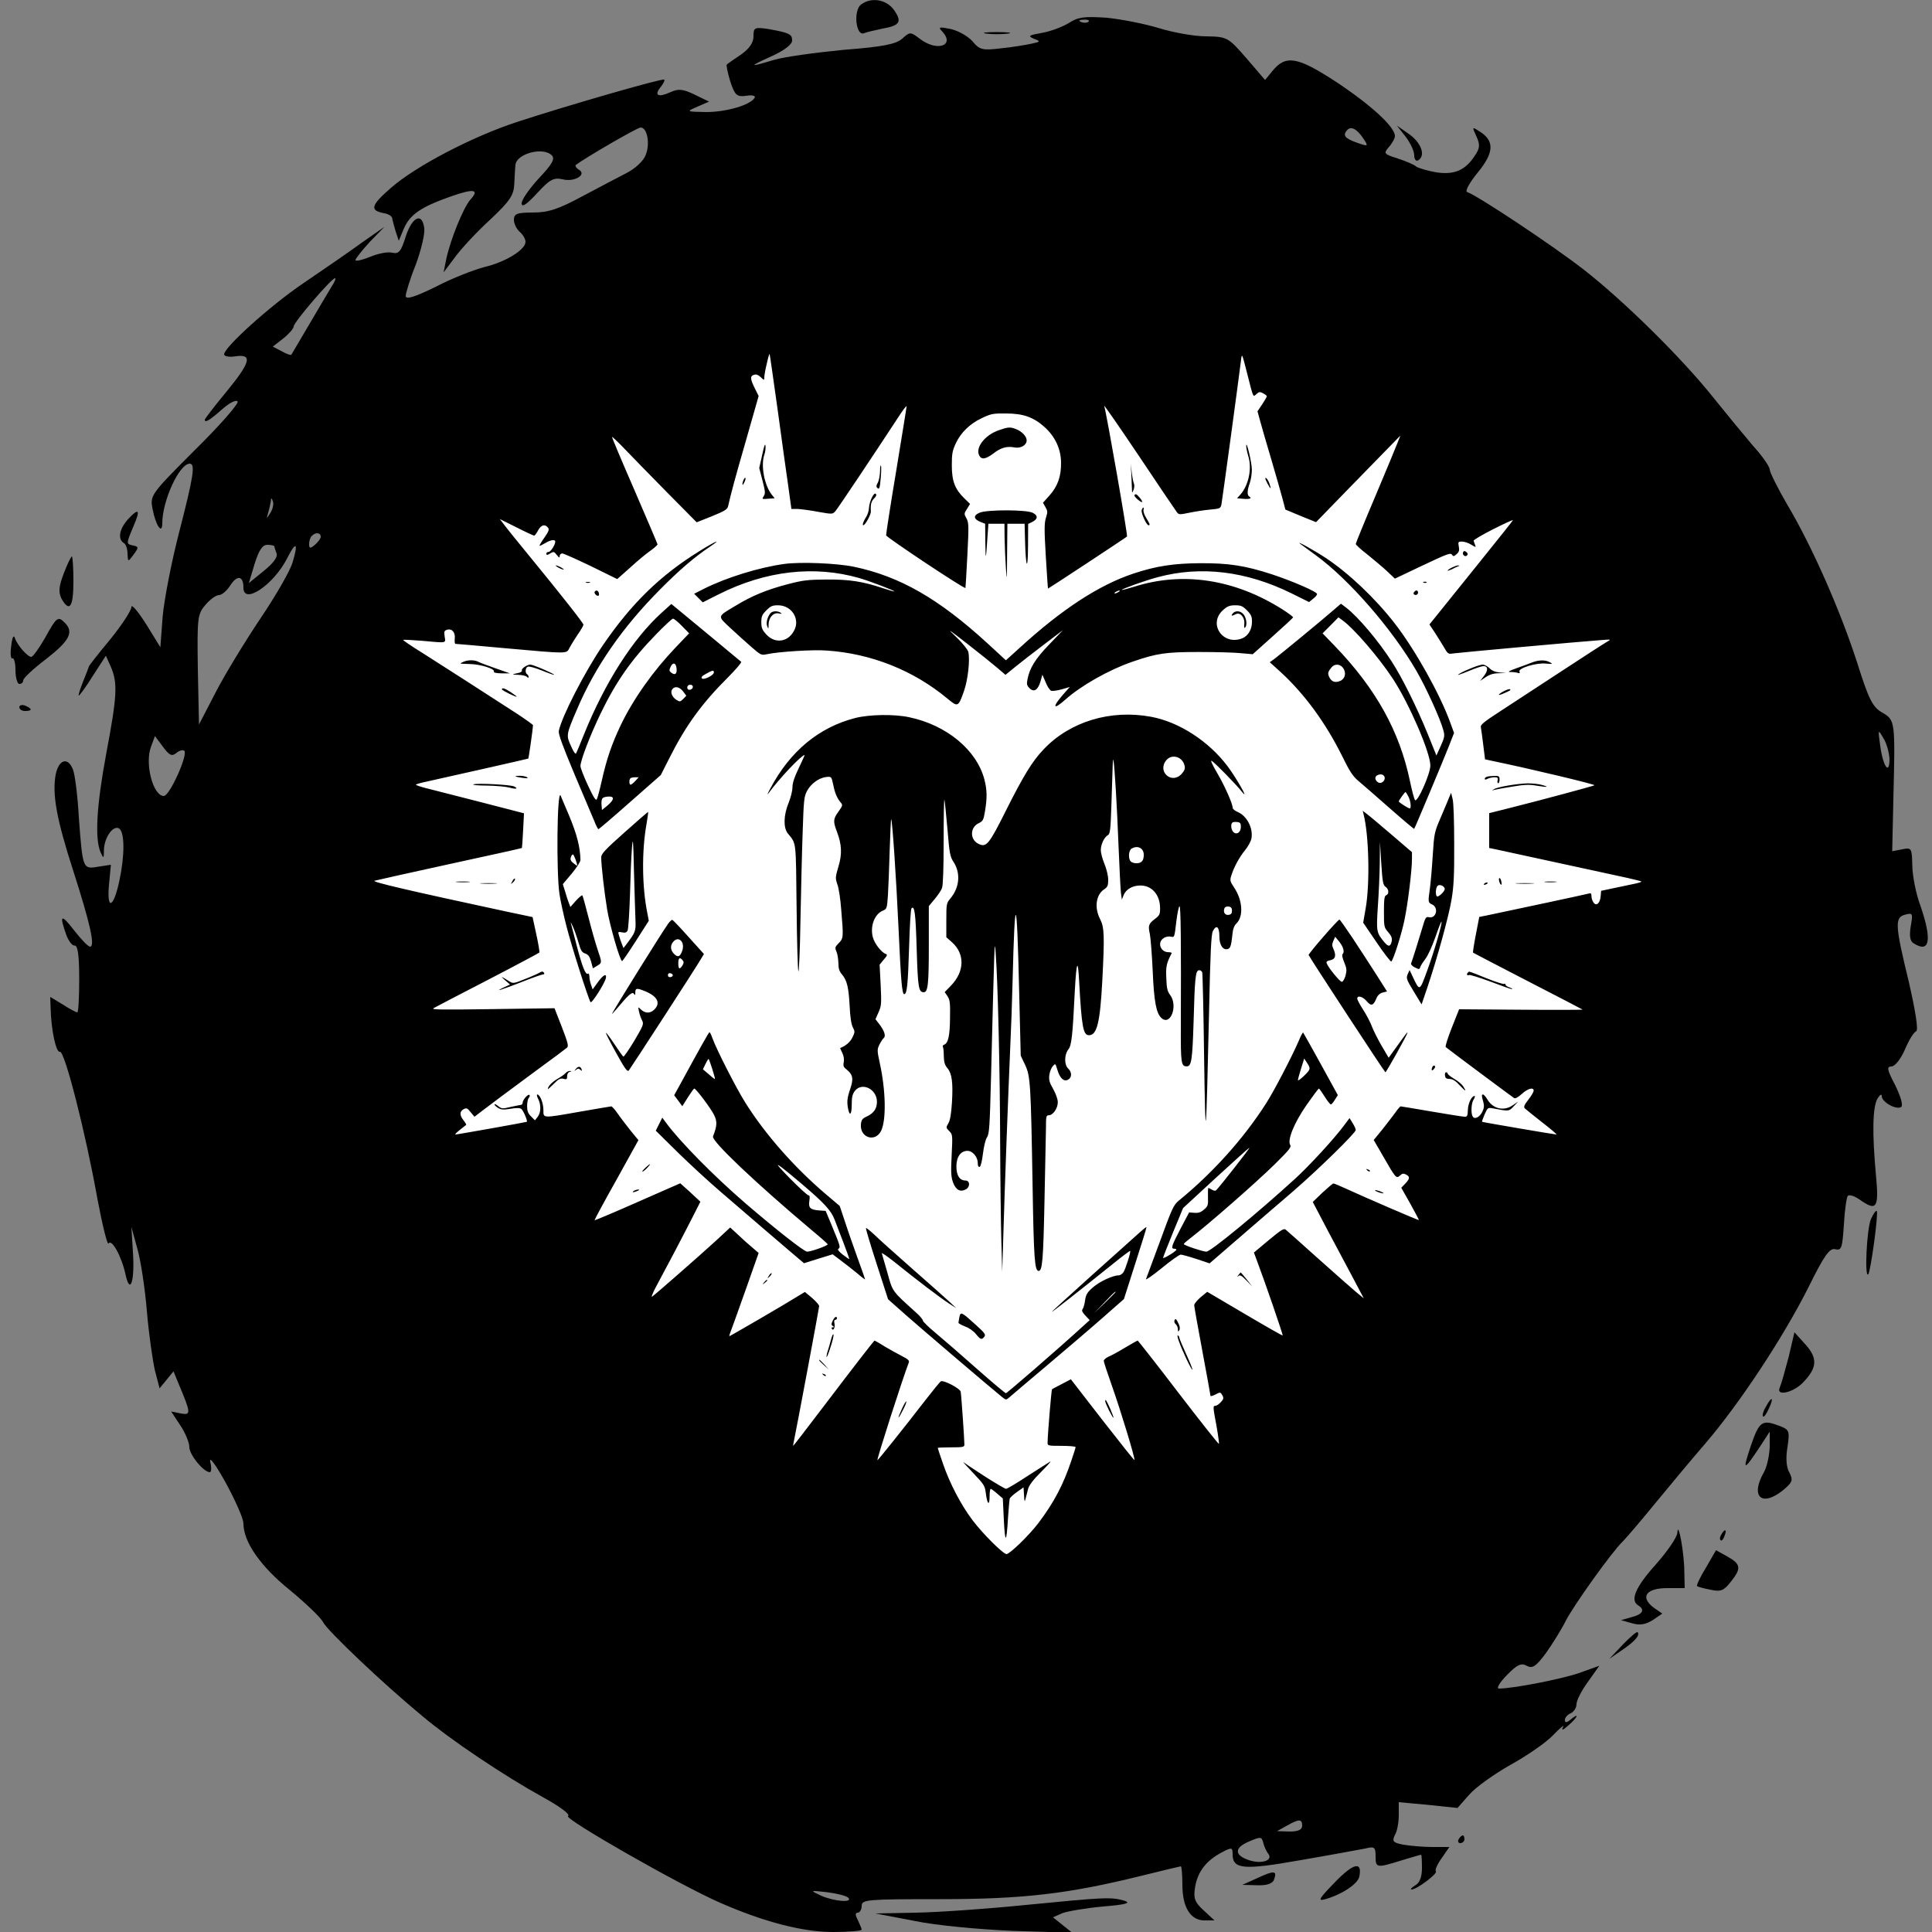 <svg width="70" height="70" viewBox="0 0 70 70" fill="none" xmlns="http://www.w3.org/2000/svg">
<rect x="0" y="0" width="70" height="70" fill="#808080" stroke="none"/>
<g clip-path="url(#clip0_637_827)">
<path d="M31.192 0.168C30.912 0.392 31.01 1.316 31.304 1.204C31.402 1.162 31.71 1.092 31.976 1.036C32.62 0.924 32.69 0.784 32.382 0.35C32.102 -0.028 31.556 -0.112 31.192 0.168Z" fill="black"/>
<path d="M38.738 0.826C38.514 0.966 38.08 1.134 37.758 1.19C37.282 1.274 37.226 1.302 37.45 1.4C37.716 1.498 37.702 1.512 37.38 1.582C37.184 1.624 36.694 1.708 36.274 1.75C35.588 1.834 35.49 1.806 35.224 1.484C35.056 1.302 34.706 1.106 34.44 1.05C34.034 0.966 33.978 0.98 34.132 1.134C34.622 1.652 33.95 1.89 33.32 1.4C32.984 1.148 32.97 1.148 32.69 1.4C32.466 1.596 32.018 1.694 30.562 1.806C29.554 1.904 28.42 2.058 28.042 2.17C27.118 2.45 27.104 2.422 27.972 2.03C28.406 1.834 28.7 1.61 28.7 1.47C28.7 1.232 28.602 1.19 27.832 1.05C27.342 0.98 27.3 0.994 27.3 1.316C27.3 1.554 27.146 1.764 26.852 1.974C26.6 2.142 26.362 2.31 26.334 2.338C26.306 2.352 26.362 2.632 26.46 2.954C26.628 3.458 26.698 3.514 27.034 3.472C27.258 3.43 27.384 3.472 27.342 3.542C27.188 3.808 26.306 4.06 25.592 4.06C24.864 4.046 24.85 4.046 25.27 3.864L25.69 3.682L25.172 3.43C24.738 3.22 24.584 3.206 24.276 3.346C23.842 3.542 23.688 3.458 23.94 3.15C24.038 3.024 24.094 2.912 24.066 2.884C23.996 2.828 20.468 3.85 18.76 4.41C17.122 4.942 15.064 6.02 14.168 6.804C13.426 7.448 13.384 7.63 13.93 7.728C14.084 7.756 14.21 7.84 14.21 7.91C14.224 7.994 14.28 8.204 14.336 8.386L14.448 8.722L14.63 8.288C14.854 7.77 15.246 7.504 16.31 7.126C17.178 6.818 17.388 6.86 17.038 7.238C16.786 7.532 16.324 8.666 16.17 9.38L16.072 9.87L16.492 9.31C16.716 9.002 17.29 8.386 17.766 7.952C18.48 7.28 18.62 7.07 18.634 6.65C18.648 6.384 18.662 6.076 18.676 5.978C18.704 5.572 19.67 5.306 19.992 5.628C20.118 5.754 20.006 5.95 19.53 6.454C19.18 6.832 18.9 7.238 18.9 7.364C18.9 7.532 19.068 7.42 19.46 7C19.922 6.496 20.062 6.426 20.384 6.496C20.804 6.608 21.28 6.328 20.972 6.146C20.874 6.09 20.832 6.006 20.86 5.978C21.168 5.74 23.086 4.62 23.212 4.62C23.45 4.62 23.562 5.208 23.394 5.614C23.324 5.824 23.016 6.104 22.722 6.258C22.428 6.412 21.7 6.79 21.098 7.112C20.244 7.574 19.866 7.7 19.32 7.7C18.732 7.7 18.62 7.742 18.62 7.966C18.62 8.106 18.718 8.302 18.83 8.4C18.942 8.498 19.04 8.652 19.04 8.764C19.04 9.044 18.326 9.492 17.556 9.674C17.178 9.772 16.38 10.08 15.792 10.388C15.022 10.766 14.7 10.864 14.7 10.724C14.7 10.626 14.854 10.108 15.064 9.59C15.26 9.058 15.4 8.47 15.372 8.274C15.302 7.686 14.938 7.84 14.7 8.568C14.532 9.114 14.448 9.212 14.21 9.156C14.056 9.114 13.692 9.184 13.398 9.31C13.118 9.422 12.88 9.478 12.88 9.422C12.88 9.366 13.118 9.072 13.398 8.764L13.93 8.218L13.09 8.806C12.628 9.142 11.69 9.786 10.99 10.262C9.772 11.088 8.12 12.586 8.12 12.838C8.12 12.908 8.302 12.95 8.54 12.908C9.156 12.824 9.086 13.118 8.19 14.21C7.77 14.714 7.42 15.176 7.42 15.204C7.42 15.33 7.574 15.246 8.036 14.84C8.316 14.588 8.554 14.476 8.61 14.546C8.652 14.63 7.952 15.428 7.056 16.31C5.446 17.92 5.432 17.948 5.53 18.452C5.642 19.04 5.88 19.39 5.88 18.956C5.88 18.144 6.496 16.8 6.874 16.8C7.084 16.8 7.014 17.248 6.496 19.264C6.216 20.342 5.95 21.714 5.894 22.33L5.81 23.45L5.292 22.61C4.998 22.148 4.76 21.868 4.76 21.994C4.76 22.12 4.41 22.652 3.99 23.17C3.57 23.674 3.22 24.122 3.22 24.15C3.22 24.164 3.122 24.416 3.01 24.696C2.898 24.976 2.828 25.2 2.856 25.2C2.884 25.2 3.122 24.878 3.374 24.472L3.836 23.758L4.018 24.164C4.27 24.752 4.242 25.228 3.85 27.3C3.5 29.19 3.43 30.366 3.64 30.87C3.752 31.122 3.766 31.122 3.766 30.786C3.78 30.338 4.102 29.89 4.312 30.016C4.522 30.142 4.522 30.996 4.326 31.906C4.116 32.9 3.864 33.012 3.948 32.06L4.018 31.332L3.556 31.402C2.996 31.5 2.996 31.486 2.856 29.61C2.814 28.84 2.716 28.07 2.646 27.888C2.464 27.412 2.128 27.51 2.016 28.07C1.89 28.784 2.044 29.666 2.66 31.57C3.262 33.446 3.458 34.3 3.262 34.3C3.192 34.3 2.94 34.034 2.688 33.712C2.212 33.096 2.142 33.138 2.394 33.852C2.478 34.09 2.618 34.272 2.702 34.258C2.814 34.244 2.87 34.594 2.87 35.462C2.87 36.134 2.842 36.68 2.8 36.68C2.758 36.68 2.52 36.554 2.282 36.4L1.82 36.12L1.834 36.512C1.848 37.296 2.03 38.15 2.17 38.108C2.338 38.052 3.094 41.006 3.528 43.428C3.71 44.394 3.892 45.136 3.934 45.052C4.046 44.87 4.41 45.528 4.55 46.186C4.718 46.942 4.886 46.41 4.816 45.36L4.76 44.45L4.97 45.22C5.096 45.64 5.25 46.662 5.32 47.488C5.39 48.328 5.53 49.294 5.614 49.658L5.782 50.302L6.034 49.994L6.286 49.686L6.482 50.162C6.916 51.198 6.93 51.282 6.552 51.212L6.202 51.142L6.524 51.632C6.706 51.898 6.86 52.262 6.86 52.43C6.86 52.71 7.378 53.34 7.602 53.34C7.658 53.34 7.672 53.172 7.616 52.962C7.574 52.738 7.826 53.088 8.176 53.718C8.526 54.362 8.82 55.02 8.82 55.202C8.82 55.86 9.436 56.756 10.5 57.61C11.074 58.086 11.62 58.604 11.704 58.772C11.858 59.08 13.874 60.998 15.316 62.188C16.366 63.07 18.256 64.33 19.642 65.1C20.286 65.45 20.678 65.744 20.58 65.8C20.426 65.898 24.612 68.292 26.082 68.936C27.678 69.636 29.078 70 30.184 70C30.744 70 31.22 69.958 31.22 69.916C31.22 69.874 31.15 69.72 31.08 69.566C30.982 69.384 30.982 69.3 31.08 69.3C31.15 69.3 31.22 69.188 31.22 69.048C31.22 68.824 31.444 68.81 34.048 68.81C37.1 68.81 38.71 68.614 41.328 67.97C42.112 67.774 42.77 67.62 42.784 67.62C42.812 67.62 42.84 67.914 42.84 68.292C42.84 69.104 43.134 69.58 43.638 69.58H44.002L43.61 69.216C43.288 68.922 43.232 68.782 43.302 68.362C43.4 67.802 43.708 67.41 44.268 67.116C44.632 66.92 44.66 66.934 44.66 67.186C44.66 67.732 45.066 67.76 47.124 67.396C48.188 67.214 49.238 67.018 49.462 66.976C49.798 66.892 49.84 66.92 49.84 67.256C49.84 67.676 49.868 67.69 50.764 67.41C51.142 67.298 51.464 67.2 51.492 67.2C51.506 67.2 51.52 67.424 51.52 67.69C51.52 67.998 51.436 68.222 51.282 68.306C51.142 68.39 51.086 68.46 51.142 68.46C51.338 68.46 52.108 67.872 52.024 67.802C51.982 67.76 52.08 67.536 52.234 67.326L52.514 66.92H51.898C51.548 66.92 51.086 66.878 50.848 66.836C50.47 66.766 50.428 66.71 50.54 66.486C50.624 66.346 50.68 66.024 50.68 65.772V65.296L51.744 65.394L52.808 65.506L53.228 65.03C53.452 64.764 54.124 64.288 54.712 63.952C55.3 63.63 56.014 63.14 56.266 62.874C56.532 62.594 56.7 62.468 56.63 62.58C56.56 62.706 56.63 62.692 56.812 62.524C57.162 62.23 57.246 62.02 56.91 62.3C56.756 62.426 56.7 62.426 56.7 62.314C56.7 62.23 56.798 62.118 56.91 62.076C57.022 62.02 57.12 61.88 57.12 61.74C57.12 61.614 57.302 61.25 57.54 60.928L57.946 60.354L57.204 60.62C56.546 60.844 54.81 61.18 54.306 61.18C54.208 61.18 54.334 60.956 54.6 60.69C54.964 60.312 55.118 60.242 55.314 60.354C55.524 60.466 55.65 60.382 56.014 59.892C56.252 59.556 56.574 59.038 56.728 58.73C57.022 58.156 58.394 56.238 58.786 55.86C58.912 55.734 59.416 55.146 59.92 54.53C60.424 53.914 61.264 52.906 61.796 52.29C63.042 50.834 64.61 48.454 65.52 46.648C66.094 45.486 66.29 45.206 66.5 45.262C66.724 45.318 66.752 45.206 66.808 44.366C66.836 43.848 66.906 43.372 66.948 43.33C67.004 43.274 67.186 43.33 67.368 43.456C67.998 43.904 68.082 43.778 67.97 42.588C67.83 41.076 67.844 40.11 68.026 39.802C68.11 39.662 68.18 39.62 68.18 39.718C68.18 39.928 68.698 40.222 68.88 40.11C68.964 40.054 68.866 39.732 68.67 39.326C68.376 38.766 68.348 38.64 68.53 38.64C68.656 38.64 68.866 38.374 69.02 38.024C69.16 37.688 69.342 37.394 69.426 37.366C69.51 37.324 69.412 36.68 69.16 35.574C68.656 33.502 68.642 33.236 69.034 33.138C69.3 33.068 69.314 33.096 69.23 33.558C69.174 33.908 69.202 34.09 69.328 34.174C69.916 34.552 70.014 34.076 69.58 32.816C69.412 32.368 69.286 31.696 69.286 31.346C69.272 30.73 69.258 30.702 68.922 30.772L68.558 30.842L68.6 28.966C68.67 26.11 68.67 26.096 68.194 25.816C67.844 25.62 67.704 25.326 67.284 23.996C66.668 22.092 65.646 19.782 64.764 18.298C64.414 17.696 64.12 17.108 64.12 17.01C64.12 16.912 63.854 16.52 63.518 16.156C63.196 15.778 62.552 14.994 62.09 14.42C60.956 12.992 58.842 10.906 57.386 9.772C56.294 8.918 53.536 7.084 53.158 6.958C53.074 6.93 53.228 6.636 53.536 6.258C54.124 5.544 54.152 5.124 53.648 4.788C53.326 4.578 53.326 4.578 53.494 4.942C53.634 5.25 53.62 5.376 53.424 5.656C53.088 6.174 52.682 6.342 52.038 6.244C51.716 6.188 51.394 6.09 51.31 6.034C51.24 5.964 50.932 5.838 50.638 5.74C50.148 5.586 50.12 5.558 50.316 5.334C50.442 5.194 50.54 5.012 50.54 4.928C50.54 4.592 49.658 3.794 48.412 2.968C46.998 2.044 46.578 1.974 46.088 2.59L45.836 2.898L45.164 2.114C44.492 1.344 44.464 1.33 43.694 1.316C43.26 1.316 42.504 1.176 42 1.022C41.496 0.868 40.656 0.7 40.11 0.644C39.298 0.588 39.06 0.616 38.738 0.826ZM39.438 0.784C39.396 0.826 39.27 0.84 39.172 0.798C39.06 0.756 39.102 0.714 39.256 0.714C39.41 0.7 39.494 0.742 39.438 0.784ZM49.392 5.012C49.588 5.306 49.588 5.32 49.154 5.166C48.72 5.012 48.636 4.9 48.818 4.704C48.958 4.564 49.168 4.676 49.392 5.012ZM12.012 10.388C11.9 10.57 11.536 11.186 11.2 11.76C10.864 12.334 10.57 12.824 10.556 12.852C10.542 12.88 10.374 12.824 10.206 12.726L9.884 12.558L10.262 12.264C10.472 12.096 10.64 11.9 10.64 11.83C10.64 11.676 12.012 10.08 12.138 10.08C12.18 10.08 12.124 10.22 12.012 10.388ZM9.8 18.578C9.646 18.816 9.646 18.816 9.716 18.578C9.758 18.438 9.8 18.242 9.814 18.158C9.814 18.032 9.842 18.032 9.884 18.158C9.926 18.256 9.884 18.438 9.8 18.578ZM11.62 19.446C11.62 19.516 11.522 19.642 11.41 19.74C11.242 19.88 11.2 19.88 11.2 19.712C11.2 19.6 11.242 19.46 11.298 19.418C11.424 19.278 11.62 19.292 11.62 19.446ZM9.94 19.796C9.94 19.824 9.982 19.95 10.024 20.062C10.066 20.188 9.884 20.426 9.548 20.692L9.016 21.126L9.226 20.426C9.38 19.936 9.506 19.74 9.688 19.74C9.828 19.74 9.94 19.768 9.94 19.796ZM10.598 20.384C10.514 20.678 9.982 21.602 9.422 22.428C8.862 23.268 8.134 24.458 7.812 25.088L7.21 26.25L7.168 24.262C7.14 22.386 7.154 22.246 7.448 21.91C7.616 21.714 7.826 21.56 7.938 21.56C8.036 21.56 8.218 21.406 8.344 21.21C8.596 20.818 8.82 20.86 8.82 21.294C8.82 21.924 9.898 21.196 10.388 20.258C10.724 19.586 10.822 19.642 10.598 20.384ZM68.46 27.496C68.46 28.112 68.222 27.762 68.124 27.02C68.04 26.418 68.04 26.404 68.236 26.74C68.362 26.936 68.446 27.272 68.46 27.496ZM6.384 27.286C6.496 27.188 6.622 27.16 6.678 27.202C6.818 27.342 6.146 28.84 5.936 28.84C5.544 28.84 5.236 27.664 5.474 27.048L5.614 26.67L5.908 27.062C6.132 27.37 6.23 27.412 6.384 27.286ZM47.18 66.15C47.18 66.29 47.04 66.36 46.732 66.36L46.27 66.346L46.62 66.15C47.068 65.898 47.18 65.898 47.18 66.15ZM45.948 67.158C46.144 67.41 45.71 67.55 45.248 67.396C44.716 67.214 44.716 66.948 45.248 66.724C45.668 66.542 45.71 66.542 45.766 66.752C45.794 66.878 45.878 67.074 45.948 67.158ZM30.73 68.754C30.926 68.95 30.226 68.894 29.75 68.684C29.33 68.488 29.344 68.488 29.96 68.558C30.31 68.6 30.646 68.684 30.73 68.754Z" fill="black"/>
<path d="M35.742 1.218C35.952 1.246 36.288 1.246 36.512 1.218C36.722 1.19 36.54 1.162 36.12 1.162C35.7 1.162 35.518 1.19 35.742 1.218Z" fill="black"/>
<path d="M50.932 4.956C51.1 5.18 51.24 5.474 51.24 5.628C51.24 5.782 51.31 5.852 51.38 5.81C51.66 5.642 51.506 5.194 51.072 4.872L50.61 4.55L50.932 4.956Z" fill="black"/>
<path d="M4.648 18.802C4.326 19.152 4.256 19.53 4.48 19.67C4.564 19.712 4.62 19.894 4.62 20.062C4.634 20.37 4.634 20.37 4.844 20.09C5.026 19.838 5.026 19.81 4.844 19.768C4.564 19.712 4.564 19.712 4.83 19.082C5.096 18.466 5.04 18.382 4.648 18.802Z" fill="black"/>
<path d="M2.31 20.777C2.128 21.253 2.114 21.449 2.226 21.687C2.52 22.205 2.66 21.995 2.66 21.071C2.66 20.567 2.632 20.161 2.604 20.161C2.576 20.161 2.436 20.441 2.31 20.777Z" fill="black"/>
<path d="M1.638 23.1C1.414 23.492 1.19 23.8 1.134 23.8C0.994 23.8 0.616 23.366 0.532 23.1C0.49 22.988 0.434 23.128 0.406 23.408C0.364 23.688 0.392 23.884 0.448 23.856C0.504 23.814 0.56 24.01 0.56 24.276C0.56 24.556 0.63 24.78 0.7 24.78C0.784 24.78 0.84 24.724 0.84 24.654C0.84 24.57 1.218 24.22 1.68 23.87C2.506 23.226 2.688 22.904 2.352 22.568C2.1 22.316 2.058 22.344 1.638 23.1Z" fill="black"/>
<path d="M0.7 25.621C0.7 25.705 0.798 25.761 0.91 25.761C1.176 25.761 1.176 25.677 0.91 25.565C0.798 25.523 0.7 25.551 0.7 25.621Z" fill="black"/>
<path d="M67.788 44.17C67.634 44.52 67.55 46.326 67.69 46.172C67.774 46.088 68.068 43.946 67.998 43.876C67.97 43.848 67.872 43.974 67.788 44.17Z" fill="black"/>
<path d="M64.806 49.168C64.68 49.644 64.54 50.148 64.484 50.274C64.33 50.61 65.002 50.456 65.352 50.064C65.842 49.546 65.856 49.21 65.422 48.72L65.016 48.272L64.806 49.168Z" fill="black"/>
<path d="M63.98 50.974C63.882 51.128 63.84 51.296 63.882 51.324C63.91 51.352 64.008 51.226 64.092 51.03C64.288 50.61 64.19 50.568 63.98 50.974Z" fill="black"/>
<path d="M63.434 52.389C63.126 53.313 63.168 53.313 63.756 52.431L64.12 51.871V52.431C64.106 52.739 64.022 53.145 63.91 53.341C63.406 54.223 63.826 54.615 64.596 53.999C64.946 53.705 64.974 53.635 64.834 53.355C64.722 53.173 64.694 52.823 64.764 52.431C64.848 51.843 64.834 51.801 64.47 51.661C63.84 51.423 63.742 51.493 63.434 52.389Z" fill="black"/>
<path d="M60.774 55.524C60.774 55.692 60.41 56.21 59.99 56.686C59.248 57.512 59.052 57.988 59.36 58.17C59.612 58.324 59.514 58.492 59.122 58.59L58.73 58.702L59.136 58.814C59.416 58.898 59.626 58.856 59.878 58.702L60.228 58.464L59.906 58.24C59.416 57.862 59.64 57.54 60.41 57.54H61.04L61.026 56.938C61.026 56.28 60.802 55.062 60.774 55.524Z" fill="black"/>
<path d="M62.37 55.594C62.314 55.678 62.3 55.762 62.342 55.804C62.37 55.846 62.44 55.776 62.482 55.65C62.58 55.412 62.496 55.37 62.37 55.594Z" fill="black"/>
<path d="M61.81 56.798C61.6 57.134 61.46 57.442 61.488 57.47C61.502 57.484 61.726 57.554 61.964 57.596C62.342 57.68 62.454 57.638 62.706 57.316C63.098 56.826 63.084 56.672 62.58 56.392L62.174 56.168L61.81 56.798Z" fill="black"/>
<path d="M58.786 59.599L58.31 60.102L58.758 59.794C59.234 59.472 59.43 59.248 59.332 59.136C59.304 59.108 59.052 59.319 58.786 59.599Z" fill="black"/>
<path d="M52.85 66.64C52.808 66.71 52.836 66.78 52.906 66.78C52.99 66.78 53.06 66.71 53.06 66.64C53.06 66.556 53.032 66.5 53.004 66.5C52.962 66.5 52.892 66.556 52.85 66.64Z" fill="black"/>
<path d="M48.37 68.194C47.782 68.796 47.726 68.894 48.02 68.81C48.622 68.642 49.21 68.25 49.252 67.984C49.364 67.424 49.028 67.508 48.37 68.194Z" fill="black"/>
<path d="M45.57 68.04L45.01 68.292L45.542 68.306C45.892 68.32 46.102 68.25 46.158 68.11C46.284 67.774 46.172 67.76 45.57 68.04Z" fill="black"/>
<path d="M37.17 69.02C35.784 69.16 33.992 69.286 33.18 69.3L31.71 69.328L33.11 69.594C33.908 69.762 35.434 69.902 36.68 69.958L38.85 70.028L38.5 69.748L38.15 69.468L38.5 69.314C38.696 69.244 39.354 69.132 39.97 69.076C40.796 69.006 40.992 68.95 40.74 68.866C40.25 68.726 40.026 68.74 37.17 69.02Z" fill="black"/>
<path d="M27.783 13.171C27.729 13.386 27.691 13.617 27.691 13.676C27.691 13.784 27.686 13.784 27.562 13.665C27.471 13.58 27.396 13.553 27.321 13.58C27.17 13.623 27.181 13.735 27.348 14.068L27.487 14.348L27.031 15.948C26.617 17.382 26.488 17.866 26.381 18.338C26.354 18.456 26.268 18.51 25.795 18.704L25.242 18.924L24.195 17.866C23.615 17.28 22.933 16.577 22.669 16.303C22.412 16.034 22.186 15.819 22.175 15.83C22.165 15.841 22.53 16.711 22.992 17.769C23.448 18.822 23.824 19.708 23.824 19.724C23.824 19.746 23.711 19.848 23.572 19.95C23.427 20.046 23.099 20.32 22.841 20.557L22.363 20.981L21.413 20.514C20.886 20.261 20.419 20.052 20.371 20.052C20.322 20.052 20.279 20.095 20.279 20.143C20.279 20.224 20.258 20.213 20.172 20.105C20.081 19.987 20.054 19.982 19.962 20.036C19.828 20.122 19.796 20.122 19.796 20.052C19.796 20.02 19.834 19.998 19.877 19.998C19.952 19.998 20.118 19.74 20.118 19.622C20.118 19.536 19.946 19.558 19.748 19.681C19.651 19.74 19.56 19.783 19.549 19.773C19.538 19.762 19.619 19.627 19.726 19.477C19.887 19.241 19.909 19.182 19.85 19.112C19.737 18.977 19.602 19.02 19.495 19.219C19.441 19.321 19.377 19.407 19.355 19.407C19.329 19.407 19.039 19.273 18.711 19.106L18.109 18.806L18.265 19.01C18.351 19.128 18.738 19.606 19.125 20.079C20.344 21.566 21.139 22.576 21.139 22.635C21.139 22.668 21.047 22.829 20.929 22.995C20.816 23.162 20.682 23.382 20.634 23.473C20.521 23.693 20.618 23.693 18.335 23.489C17.352 23.398 16.53 23.328 16.503 23.328C16.477 23.328 16.466 23.242 16.477 23.14C16.503 22.909 16.375 22.764 16.197 22.818C16.095 22.85 16.084 22.882 16.111 23.065C16.149 23.312 16.213 23.301 15.263 23.215C14.914 23.189 14.618 23.172 14.607 23.183C14.591 23.194 14.903 23.409 15.295 23.65C16.009 24.102 17.653 25.16 18.738 25.863C19.055 26.073 19.312 26.255 19.312 26.277C19.312 26.373 19.157 27.475 19.141 27.485C19.125 27.496 16.17 28.162 15.461 28.318C15.247 28.361 15.069 28.415 15.069 28.431C15.069 28.447 15.22 28.5 15.408 28.549C15.59 28.597 16.471 28.823 17.363 29.048L18.985 29.467L18.953 30.09C18.936 30.434 18.915 30.719 18.91 30.724C18.904 30.735 17.733 30.993 16.299 31.304C14.871 31.616 13.641 31.89 13.571 31.911C13.453 31.949 14.704 32.244 18.378 33.034L19.296 33.227L19.431 33.85C19.506 34.194 19.554 34.489 19.544 34.511C19.533 34.527 18.7 34.973 17.685 35.499C16.675 36.02 15.789 36.482 15.714 36.525C15.601 36.584 15.929 36.589 17.835 36.562L20.091 36.53L20.355 37.207C20.58 37.792 20.607 37.9 20.543 37.959C20.5 37.997 20.011 38.367 19.447 38.775C18.27 39.645 17.959 39.877 17.513 40.215L17.191 40.462L17.051 40.295C16.933 40.145 16.901 40.134 16.799 40.188C16.648 40.269 16.648 40.408 16.794 40.591C16.858 40.671 16.901 40.747 16.89 40.757C16.879 40.768 16.777 40.849 16.659 40.94C16.546 41.031 16.471 41.106 16.498 41.106C16.568 41.106 19.065 40.661 19.087 40.645C19.125 40.618 18.963 40.242 18.893 40.183C18.845 40.14 18.732 40.134 18.507 40.172C18.244 40.215 18.163 40.209 18.05 40.145C17.975 40.097 17.916 40.043 17.916 40.016C17.916 39.989 17.975 40.016 18.05 40.075C18.179 40.177 18.206 40.177 18.496 40.107C18.663 40.07 18.834 40.038 18.872 40.032C18.904 40.032 18.936 40 18.936 39.957C18.936 39.85 19.135 39.624 19.184 39.672C19.205 39.694 19.194 39.742 19.162 39.774C19.125 39.812 19.098 39.946 19.098 40.07C19.098 40.252 19.13 40.338 19.237 40.446L19.382 40.591L19.479 40.467C19.602 40.317 19.608 40.027 19.5 39.817C19.452 39.726 19.441 39.656 19.468 39.656C19.565 39.656 19.689 39.968 19.689 40.22C19.689 40.521 19.635 40.521 21.037 40.274C21.627 40.172 22.127 40.086 22.148 40.086C22.175 40.086 22.277 40.199 22.374 40.338C22.471 40.483 22.686 40.757 22.841 40.956L23.131 41.31L22.331 42.755C21.885 43.545 21.536 44.2 21.541 44.211C21.552 44.222 22.256 43.926 23.105 43.55L24.646 42.873L24.786 42.997C24.861 43.062 25.027 43.212 25.151 43.33L25.377 43.54L25.129 44.028C24.995 44.297 24.678 44.904 24.431 45.377C24.179 45.849 23.878 46.413 23.765 46.628C23.652 46.843 23.588 47.004 23.625 46.982C23.717 46.923 25.301 45.538 25.935 44.958L26.456 44.474L26.741 44.737C26.891 44.882 27.127 45.092 27.256 45.199L27.487 45.398L26.998 46.784C26.73 47.546 26.483 48.223 26.456 48.293C26.429 48.357 26.419 48.411 26.429 48.411C26.456 48.411 28.524 47.208 28.921 46.956L29.163 46.81L29.421 47.025C29.561 47.149 29.679 47.278 29.679 47.321C29.679 47.396 28.852 51.806 28.771 52.182C28.744 52.294 28.733 52.386 28.739 52.386C28.75 52.386 29.206 51.79 29.759 51.065C30.946 49.502 31.666 48.572 31.688 48.572C31.698 48.572 31.865 48.664 32.047 48.782C32.235 48.895 32.52 49.05 32.676 49.131C32.901 49.244 32.955 49.297 32.928 49.367C32.713 49.915 31.763 52.874 31.79 52.907C31.806 52.917 32.724 51.773 33.481 50.791C33.782 50.404 34.056 50.065 34.088 50.049C34.18 49.99 34.781 50.302 34.808 50.425C34.83 50.533 34.942 52.16 34.942 52.343C34.942 52.429 34.883 52.44 34.459 52.44C34.196 52.44 33.976 52.45 33.976 52.461C33.976 52.472 34.062 52.735 34.169 53.041C34.416 53.755 34.813 54.518 35.238 55.082C35.603 55.565 36.344 56.307 36.468 56.307C36.586 56.307 37.289 55.624 37.623 55.184C38.181 54.443 38.52 53.809 38.815 52.928C38.901 52.676 38.971 52.456 38.971 52.429C38.971 52.407 38.74 52.386 38.46 52.386C37.966 52.386 37.95 52.38 37.956 52.262C37.961 51.94 38.095 50.345 38.117 50.334C38.127 50.323 38.289 50.243 38.471 50.146L38.799 49.974L39.943 51.451C40.571 52.257 41.092 52.912 41.103 52.901C41.141 52.869 40.593 51.07 40.287 50.21C40.126 49.754 39.991 49.346 39.991 49.308C39.991 49.265 40.066 49.201 40.158 49.158C40.254 49.12 40.523 48.975 40.759 48.83C40.996 48.69 41.205 48.572 41.221 48.572C41.237 48.578 41.903 49.421 42.693 50.458C43.488 51.494 44.148 52.327 44.164 52.316C44.175 52.3 44.138 52.015 44.079 51.682C43.944 50.962 43.944 50.935 44.036 50.935C44.079 50.935 44.164 50.877 44.229 50.807C44.331 50.699 44.342 50.656 44.294 50.565C44.218 50.431 44.218 50.431 44.02 50.533C43.928 50.581 43.858 50.597 43.858 50.57C43.858 50.544 43.724 49.813 43.563 48.948C43.402 48.084 43.268 47.337 43.268 47.289C43.268 47.24 43.375 47.111 43.504 46.998L43.74 46.805L45.099 47.605C45.846 48.046 46.469 48.4 46.474 48.39C46.496 48.373 45.813 46.397 45.561 45.731L45.432 45.382L45.964 44.936C46.426 44.555 46.517 44.496 46.587 44.555C46.635 44.592 47.167 45.07 47.774 45.613C48.381 46.155 48.998 46.698 49.144 46.821L49.412 47.041L49.058 46.37C48.859 45.999 48.445 45.215 48.128 44.624L47.564 43.55L47.914 43.212C48.112 43.029 48.289 42.879 48.311 42.879C48.338 42.879 48.547 42.965 48.778 43.072C49.417 43.368 51.394 44.222 51.41 44.206C51.416 44.2 51.276 43.932 51.099 43.615L50.771 43.035L50.916 42.884C51.083 42.707 51.093 42.632 50.943 42.557C50.857 42.508 50.809 42.514 50.728 42.589C50.588 42.712 50.572 42.691 50.127 41.917L49.772 41.305L50.084 40.924C50.25 40.714 50.459 40.44 50.551 40.317C50.637 40.188 50.728 40.086 50.749 40.086C50.771 40.086 51.281 40.172 51.877 40.274C52.474 40.376 53.011 40.462 53.07 40.462C53.161 40.462 53.177 40.424 53.183 40.22C53.188 39.984 53.317 39.71 53.424 39.71C53.451 39.71 53.44 39.764 53.398 39.828C53.306 39.957 53.285 40.333 53.36 40.456C53.43 40.569 53.612 40.478 53.709 40.279C53.773 40.145 53.779 40.059 53.741 39.919C53.677 39.694 53.677 39.656 53.736 39.656C53.763 39.656 53.833 39.742 53.897 39.844C54.09 40.172 54.482 40.263 54.789 40.059L55.003 39.914L54.842 40.086C54.67 40.269 54.676 40.269 54.106 40.161C53.902 40.123 53.902 40.129 53.789 40.381C53.73 40.516 53.688 40.639 53.698 40.645C53.72 40.661 56.33 41.106 56.395 41.106C56.421 41.106 56.19 40.908 55.884 40.671C55.578 40.43 55.294 40.204 55.256 40.166C55.197 40.113 55.213 40.054 55.374 39.844C55.481 39.71 55.567 39.56 55.567 39.517C55.567 39.382 55.358 39.436 55.138 39.635C55.003 39.758 54.901 39.812 54.858 39.785C54.783 39.737 52.452 38.002 52.382 37.938C52.355 37.916 52.458 37.599 52.602 37.234L52.866 36.568L55.116 36.584C56.352 36.595 57.356 36.589 57.34 36.579C57.324 36.568 56.432 36.101 55.352 35.547C54.273 34.989 53.381 34.527 53.371 34.516C53.36 34.511 53.403 34.215 53.473 33.861L53.596 33.222L53.87 33.168C54.815 32.969 57.49 32.4 57.571 32.373C57.641 32.352 57.662 32.373 57.662 32.47C57.662 32.54 57.694 32.647 57.737 32.701C57.839 32.846 57.974 32.727 57.995 32.47L58.011 32.276L58.441 32.185C58.677 32.137 59.01 32.067 59.182 32.029C59.354 31.997 59.483 31.954 59.472 31.938C59.456 31.927 59.23 31.868 58.967 31.809C58.215 31.643 54.547 30.848 54.241 30.783L53.956 30.724V30.096V29.462L54.831 29.242C55.873 28.979 57.657 28.5 57.77 28.452C57.834 28.425 55.428 27.851 54.106 27.577L53.806 27.512L53.741 26.991C53.709 26.706 53.666 26.422 53.655 26.357C53.628 26.266 53.741 26.169 54.37 25.761C54.778 25.493 55.777 24.843 56.588 24.311C57.399 23.779 58.14 23.301 58.226 23.253C58.387 23.162 58.382 23.162 57.984 23.194C57.232 23.248 52.801 23.65 52.635 23.677C52.479 23.704 52.452 23.688 52.318 23.452C52.232 23.307 52.081 23.065 51.98 22.909L51.791 22.625L51.974 22.399C52.071 22.275 52.753 21.432 53.483 20.524C54.214 19.617 54.815 18.865 54.815 18.849C54.815 18.827 54.493 18.977 54.096 19.176C53.698 19.38 53.381 19.563 53.392 19.595C53.403 19.622 53.424 19.692 53.446 19.746C53.483 19.837 53.473 19.837 53.306 19.735C53.204 19.67 53.054 19.622 52.973 19.622C52.834 19.622 52.823 19.633 52.855 19.799C52.882 19.939 52.866 19.998 52.774 20.079C52.683 20.159 52.651 20.165 52.619 20.111C52.56 20.014 52.479 20.046 51.432 20.541L50.54 20.965L50.25 20.691C50.089 20.541 49.767 20.272 49.541 20.089C49.31 19.912 49.122 19.74 49.122 19.708C49.122 19.681 49.434 18.913 49.82 18.005C50.202 17.098 50.567 16.222 50.626 16.066L50.739 15.782L50.32 16.211C50.089 16.448 49.401 17.151 48.789 17.78L47.683 18.919L47.124 18.693L46.571 18.462L46.474 18.091C46.42 17.882 46.232 17.232 46.06 16.641C45.883 16.05 45.701 15.416 45.652 15.234L45.561 14.901L45.733 14.648C45.824 14.509 45.899 14.38 45.899 14.358C45.899 14.337 45.84 14.289 45.765 14.251C45.647 14.187 45.62 14.192 45.523 14.278C45.395 14.391 45.421 14.45 45.18 13.504C44.997 12.79 44.997 12.79 44.965 13.048C44.863 13.87 44.283 18.134 44.256 18.269C44.224 18.419 44.208 18.43 43.858 18.462C43.654 18.478 43.316 18.532 43.101 18.575C42.741 18.65 42.714 18.65 42.645 18.564C42.602 18.51 41.984 17.597 41.275 16.534C40.56 15.47 39.991 14.648 40.007 14.707C40.093 14.976 40.867 19.407 40.834 19.439C40.791 19.482 37.977 21.335 37.972 21.325C37.966 21.319 37.929 20.788 37.891 20.148C37.832 19.171 37.837 18.951 37.897 18.757C37.961 18.559 37.961 18.516 37.88 18.376L37.789 18.215L38.025 17.952C38.321 17.619 38.45 17.264 38.444 16.759C38.439 16.265 38.23 15.814 37.837 15.465C37.445 15.116 37.075 14.981 36.446 14.981C35.979 14.976 35.904 14.992 35.576 15.148C35.141 15.352 34.813 15.669 34.626 16.072C34.507 16.33 34.486 16.442 34.486 16.856C34.486 17.431 34.599 17.721 34.932 18.048L35.147 18.258L35.039 18.435C34.926 18.607 34.926 18.618 35.018 18.784C35.103 18.945 35.103 19.053 35.05 20.111C35.018 20.745 34.985 21.282 34.98 21.303C34.964 21.362 32.128 19.477 32.106 19.396C32.101 19.359 32.262 18.306 32.472 17.055C32.676 15.809 32.848 14.756 32.848 14.718C32.848 14.686 32.719 14.847 32.568 15.084C31.612 16.544 30.35 18.43 30.264 18.526C30.162 18.634 30.157 18.634 29.636 18.543C29.351 18.489 29.018 18.446 28.895 18.44H28.674L28.561 17.619C28.497 17.173 28.32 15.921 28.175 14.842C28.024 13.762 27.895 12.854 27.885 12.828C27.879 12.795 27.831 12.951 27.783 13.171ZM36.806 15.545C37.021 15.626 37.198 15.809 37.198 15.954C37.198 16.131 36.983 16.254 36.752 16.211C36.478 16.158 36.258 16.222 35.99 16.432C35.71 16.641 35.56 16.663 35.48 16.502C35.329 16.222 35.684 15.76 36.188 15.588C36.522 15.47 36.602 15.465 36.806 15.545ZM27.697 16.464C27.557 16.856 27.691 17.576 27.96 17.919L28.067 18.054L27.831 18.07C27.605 18.091 27.6 18.086 27.67 17.979C27.734 17.882 27.729 17.807 27.627 17.415L27.509 16.958L27.616 16.48C27.681 16.163 27.724 16.05 27.734 16.147C27.745 16.233 27.729 16.373 27.697 16.464ZM45.357 17.017C45.357 17.162 45.325 17.382 45.282 17.5C45.19 17.753 45.18 17.936 45.255 17.984C45.373 18.054 45.298 18.091 45.062 18.075L44.82 18.054L44.927 17.936C45.228 17.613 45.368 17.001 45.233 16.544C45.185 16.383 45.148 16.206 45.153 16.147C45.158 15.932 45.357 16.765 45.357 17.017ZM31.908 17.345C31.881 17.672 31.859 17.737 31.8 17.689C31.741 17.64 31.741 17.602 31.806 17.484C31.849 17.404 31.881 17.216 31.886 17.071C31.886 16.92 31.902 16.834 31.919 16.872C31.935 16.915 31.929 17.125 31.908 17.345ZM41.087 17.533C41.108 17.576 41.098 17.672 41.071 17.748C41.017 17.877 41.017 17.877 41.012 17.715C41.006 17.624 40.996 17.382 40.99 17.178L40.969 16.802L41.006 17.125C41.028 17.302 41.065 17.484 41.087 17.533ZM26.982 17.447C26.95 17.522 26.913 17.576 26.907 17.565C26.875 17.533 26.956 17.312 26.998 17.312C27.025 17.312 27.015 17.372 26.982 17.447ZM45.996 17.527C46.028 17.613 46.044 17.689 46.034 17.689C46.007 17.689 45.846 17.388 45.846 17.339C45.846 17.259 45.948 17.382 45.996 17.527ZM31.671 18.059C31.564 18.166 31.537 18.279 31.553 18.526C31.564 18.639 31.349 19.026 31.279 19.031C31.231 19.031 31.285 18.881 31.392 18.714C31.435 18.645 31.478 18.51 31.483 18.419C31.494 18.177 31.661 17.823 31.73 17.893C31.768 17.93 31.747 17.984 31.671 18.059ZM41.286 18.021C41.436 18.204 41.409 18.252 41.232 18.107C41.151 18.038 41.092 17.968 41.103 17.941C41.141 17.882 41.178 17.898 41.286 18.021ZM41.431 18.478C41.42 18.532 41.463 18.666 41.533 18.773C41.667 18.988 41.678 19.031 41.613 19.031C41.538 19.031 41.329 18.569 41.366 18.478C41.409 18.36 41.458 18.36 41.431 18.478ZM37.419 18.58C37.617 18.677 37.606 18.811 37.397 18.913L37.252 18.983L37.247 19.799C37.241 20.734 37.166 20.584 37.139 19.579L37.123 18.977H36.812H36.5L36.489 20.062C36.484 21.04 36.478 21.094 36.446 20.589C36.425 20.277 36.403 19.789 36.398 19.498L36.393 18.977H36.102H35.812L35.775 19.498C35.721 20.32 35.71 20.342 35.7 19.633L35.694 18.977L35.549 18.919C35.27 18.816 35.248 18.677 35.496 18.575C35.753 18.462 37.198 18.462 37.419 18.58ZM25.704 19.821C25.172 20.175 24.614 20.653 23.932 21.341C22.562 22.716 21.558 24.161 20.908 25.697C20.51 26.621 20.51 26.642 20.688 27.029C20.784 27.249 20.849 27.34 20.875 27.292C20.897 27.254 21.026 26.943 21.16 26.605C21.923 24.719 22.933 23.14 23.985 22.189L24.324 21.883L24.598 22.109C25.07 22.496 26.805 23.935 26.854 23.978C26.88 24 26.66 24.257 26.365 24.553C25.414 25.503 24.839 26.298 24.238 27.496L23.942 28.081L22.831 29.059C22.218 29.602 21.703 30.042 21.681 30.042C21.665 30.042 21.595 29.913 21.536 29.757C21.472 29.607 21.149 28.839 20.816 28.055C20.371 26.991 20.226 26.594 20.247 26.481C20.355 25.96 21.187 24.338 21.848 23.371C22.879 21.867 23.91 20.857 25.328 19.977C25.93 19.601 26.198 19.488 25.704 19.821ZM48.021 20.207C48.848 20.75 49.815 21.663 50.529 22.581C51.254 23.511 52.162 25.127 52.538 26.159L52.683 26.556L52.479 27.077C52.286 27.566 51.27 29.994 51.238 30.031C51.233 30.042 50.83 29.704 50.347 29.279C49.869 28.855 49.358 28.415 49.219 28.296C49.015 28.125 48.897 27.947 48.623 27.383C48.037 26.202 47.274 25.154 46.41 24.359L46.007 23.994L46.184 23.865C46.383 23.715 47.828 22.528 48.279 22.136L48.585 21.873L48.789 22.028C49.23 22.377 49.938 23.215 50.427 23.973C50.809 24.564 51.33 25.616 51.732 26.599L52.044 27.373L52.2 27.029C52.339 26.717 52.35 26.664 52.296 26.459C52.194 26.067 51.668 24.902 51.319 24.306C50.438 22.786 48.87 20.986 47.672 20.116C47.419 19.934 47.167 19.746 47.108 19.703C46.936 19.563 47.613 19.939 48.021 20.207ZM53.15 20.127C53.081 20.197 52.962 20.089 53.016 19.998C53.043 19.955 53.075 19.955 53.129 20.003C53.183 20.046 53.193 20.084 53.15 20.127ZM30.941 20.535C32.601 20.884 34.002 21.685 35.764 23.296L36.446 23.924L36.919 23.495C38.466 22.077 39.819 21.196 41.065 20.782C41.887 20.508 42.526 20.412 43.482 20.406C44.519 20.401 45.105 20.492 46.071 20.804C46.834 21.056 47.726 21.443 47.72 21.523C47.72 21.556 47.656 21.636 47.575 21.695L47.43 21.814L46.802 21.502C45.158 20.691 43.515 20.492 41.952 20.911C41.517 21.024 40.62 21.346 40.647 21.373C40.657 21.384 40.856 21.33 41.087 21.26C42.854 20.696 44.745 20.986 46.469 22.082C46.689 22.222 46.861 22.351 46.85 22.372C46.845 22.388 46.512 22.7 46.114 23.054L45.389 23.704L44.959 23.666C44.723 23.64 44.036 23.623 43.429 23.623C42.231 23.623 41.909 23.672 41.023 23.978C40.179 24.268 39.164 24.843 38.6 25.348C38.149 25.75 38.111 25.627 38.536 25.144L38.761 24.891L38.466 24.977C38.305 25.02 38.133 25.047 38.084 25.025C38.036 25.009 37.945 24.87 37.886 24.719L37.768 24.445L37.698 24.692C37.606 25.004 37.461 25.095 37.3 24.934C37.209 24.843 37.193 24.784 37.225 24.628C37.3 24.214 37.51 23.871 38.015 23.35L38.514 22.829L37.816 23.36C37.435 23.65 36.962 24.016 36.774 24.171L36.43 24.451L36.129 24.193C35.963 24.053 35.48 23.661 35.05 23.328C34.325 22.764 34.298 22.748 34.658 23.092C34.873 23.301 35.06 23.532 35.082 23.613C35.152 23.898 35.071 24.628 34.926 25.041C34.722 25.622 34.706 25.627 34.325 25.31C33.1 24.29 31.564 23.677 29.947 23.57C29.448 23.532 28.191 23.613 27.783 23.704C27.584 23.747 27.562 23.736 27.219 23.436C27.02 23.264 26.676 22.952 26.456 22.748C25.989 22.308 25.973 22.351 26.66 21.942C27.24 21.588 27.788 21.362 28.551 21.164C29.088 21.024 29.265 21.002 29.947 20.997C30.785 20.992 31.263 21.067 31.999 21.314C32.214 21.384 32.391 21.438 32.402 21.427C32.429 21.405 31.489 21.045 31.129 20.943C29.496 20.476 27.74 20.68 26.048 21.529L25.462 21.824L25.307 21.669L25.151 21.513L25.521 21.325C26.327 20.922 27.509 20.557 28.416 20.433C29.002 20.352 30.318 20.406 30.941 20.535ZM20.333 20.562C20.408 20.605 20.446 20.637 20.414 20.637C20.387 20.637 20.301 20.605 20.226 20.562C20.15 20.519 20.118 20.487 20.145 20.487C20.177 20.487 20.258 20.519 20.333 20.562ZM52.828 20.519C52.785 20.535 52.683 20.584 52.602 20.627C52.517 20.664 52.452 20.686 52.452 20.675C52.452 20.627 52.742 20.487 52.828 20.487C52.898 20.492 52.898 20.492 52.828 20.519ZM21.37 21.11C21.332 21.121 21.268 21.121 21.235 21.11C21.198 21.094 21.225 21.083 21.3 21.083C21.375 21.083 21.402 21.094 21.37 21.11ZM51.684 21.105C51.668 21.121 51.62 21.126 51.582 21.11C51.539 21.094 51.555 21.078 51.614 21.078C51.673 21.072 51.706 21.088 51.684 21.105ZM21.692 21.47C21.708 21.513 21.708 21.561 21.692 21.577C21.643 21.625 21.509 21.497 21.547 21.443C21.59 21.373 21.66 21.384 21.692 21.47ZM51.378 21.475C51.378 21.518 51.34 21.556 51.297 21.556C51.211 21.556 51.19 21.491 51.254 21.432C51.313 21.368 51.378 21.389 51.378 21.475ZM17.341 23.983C17.406 24.016 17.69 24.123 17.97 24.22L18.475 24.397H18.174C17.964 24.392 17.878 24.37 17.895 24.327C17.932 24.23 17.395 24.064 17.019 24.059C16.831 24.053 16.681 24.048 16.681 24.037C16.681 24.032 16.734 24 16.804 23.973C16.971 23.903 17.207 23.908 17.341 23.983ZM56.153 23.994C56.271 24.059 56.26 24.064 56.013 24.043C55.664 24.005 55.003 24.209 55.052 24.332C55.079 24.392 55.062 24.402 54.998 24.381C54.955 24.365 54.837 24.349 54.746 24.349C54.606 24.349 54.644 24.322 54.95 24.209C55.159 24.134 55.412 24.043 55.514 24C55.755 23.908 55.992 23.903 56.153 23.994ZM19.726 24.268C20.247 24.499 20.177 24.515 19.624 24.29C19.393 24.198 19.168 24.134 19.125 24.155C19.033 24.188 19.017 24.381 19.098 24.429C19.13 24.445 19.151 24.488 19.151 24.526C19.151 24.569 19.135 24.569 19.087 24.52C19.049 24.483 18.915 24.456 18.781 24.451C18.528 24.445 18.528 24.435 18.791 24.381C18.872 24.359 18.926 24.322 18.91 24.295C18.872 24.236 19.092 24.08 19.216 24.08C19.264 24.08 19.495 24.166 19.726 24.268ZM53.967 24.209C54.053 24.3 54.171 24.349 54.332 24.365L54.574 24.386L54.3 24.392C54.106 24.397 53.967 24.44 53.827 24.537L53.628 24.671L53.773 24.483C53.924 24.284 53.913 24.134 53.752 24.134C53.693 24.134 53.473 24.204 53.258 24.295C52.85 24.461 52.726 24.499 52.909 24.392C53.113 24.273 53.607 24.08 53.72 24.08C53.784 24.08 53.892 24.139 53.967 24.209ZM18.507 25.079C18.625 25.16 18.722 25.23 18.722 25.24C18.722 25.278 18.185 25.015 18.185 24.977C18.185 24.902 18.292 24.939 18.507 25.079ZM54.703 25.02C54.687 25.031 54.579 25.084 54.461 25.133C54.23 25.23 54.268 25.154 54.52 25.025C54.66 24.956 54.773 24.95 54.703 25.02ZM41.71 25.971C42.72 26.159 43.789 26.852 44.471 27.754C44.798 28.189 45.282 29.043 45.008 28.699C44.782 28.415 44.003 27.62 43.901 27.566C43.848 27.539 43.934 27.727 44.1 28.006C44.369 28.463 44.664 29.123 44.664 29.279C44.664 29.311 44.745 29.376 44.841 29.419C45.18 29.559 45.411 30.01 45.341 30.386C45.319 30.488 45.217 30.676 45.115 30.799C44.911 31.046 44.718 31.395 44.616 31.712C44.557 31.895 44.562 31.927 44.712 32.153C45.019 32.604 45.062 33.195 44.804 33.453C44.712 33.539 44.669 33.662 44.648 33.893C44.605 34.317 44.567 34.393 44.428 34.393C44.283 34.393 44.181 34.205 44.181 33.936C44.181 33.576 44.073 33.485 43.944 33.737C43.885 33.855 43.853 34.452 43.805 36.729C43.697 41.482 43.676 41.697 43.627 38.303C43.606 36.654 43.574 35.268 43.558 35.225C43.536 35.177 43.482 35.145 43.434 35.155C43.316 35.177 43.289 35.429 43.246 37.019C43.203 38.394 43.171 38.636 42.999 38.636C42.795 38.636 42.779 38.523 42.784 37.202C42.795 34.188 42.784 32.835 42.736 32.835C42.709 32.835 42.655 33.093 42.618 33.404C42.553 33.968 42.553 33.968 42.419 33.936C42.344 33.92 42.236 33.936 42.161 33.99C41.919 34.145 42.043 34.5 42.338 34.5C42.408 34.5 42.462 34.516 42.451 34.538C42.263 34.898 42.236 35.026 42.258 35.445C42.269 35.8 42.295 35.918 42.398 36.052C42.688 36.444 42.408 37.185 42.081 36.885C41.893 36.713 41.812 36.299 41.764 35.166C41.737 34.575 41.688 33.979 41.662 33.845C41.592 33.539 41.613 33.469 41.85 33.291C42.011 33.168 42.032 33.125 42.032 32.91C42.032 32.421 41.737 32.083 41.318 32.083C41.039 32.083 40.802 32.217 40.716 32.421L40.647 32.593L40.614 32.352C40.598 32.217 40.56 31.471 40.528 30.686C40.475 29.252 40.378 27.646 40.34 27.544C40.319 27.485 40.319 27.502 40.27 29.118C40.238 30.08 40.222 30.219 40.136 30.262C40.007 30.337 39.884 30.595 39.884 30.805C39.884 30.901 39.943 31.127 40.018 31.304C40.093 31.487 40.152 31.734 40.152 31.873C40.152 32.083 40.131 32.137 40.013 32.217C39.712 32.411 39.642 32.878 39.857 33.297C40.013 33.603 40.023 33.893 39.938 35.542C39.857 37.062 39.744 37.508 39.454 37.508C39.245 37.508 39.191 37.202 39.1 35.574C39.057 34.709 39.003 34.812 38.944 35.875C38.863 37.535 38.826 37.878 38.708 38.023C38.557 38.217 38.557 38.582 38.702 38.716C38.842 38.845 38.842 39.044 38.697 39.119C38.546 39.205 38.401 39.065 38.31 38.759C38.24 38.528 38.24 38.523 38.144 38.63C38.09 38.69 38.036 38.829 38.02 38.947C37.998 39.124 38.02 39.221 38.16 39.458C38.256 39.629 38.326 39.828 38.326 39.935C38.326 40.156 38.154 40.408 37.998 40.408C37.907 40.408 37.897 40.451 37.897 40.876C37.891 41.139 37.87 42.336 37.843 43.55C37.8 45.64 37.768 46.048 37.633 46.048C37.488 46.048 37.456 45.613 37.413 42.986C37.349 39.227 37.333 38.99 37.139 38.577L36.983 38.249L36.924 35.848C36.844 32.352 36.769 32.255 36.688 35.547C36.672 36.224 36.634 37.315 36.602 37.964C36.532 39.581 36.403 42.986 36.355 44.678L36.312 46.075L36.28 44.947C36.264 44.324 36.242 42.702 36.237 41.337C36.231 38.888 36.156 35.617 36.076 34.543C36.033 33.941 36.033 34.033 35.909 38.953C35.861 40.822 35.845 41.09 35.759 41.209C35.705 41.289 35.646 41.541 35.614 41.799C35.581 42.073 35.533 42.261 35.496 42.277C35.447 42.288 35.426 42.24 35.426 42.138C35.426 41.917 35.238 41.697 35.055 41.697C34.808 41.697 34.652 41.917 34.652 42.261C34.652 42.589 34.77 42.772 34.98 42.772C35.147 42.772 35.157 43.008 34.991 43.094C34.792 43.201 34.636 43.115 34.534 42.852C34.459 42.643 34.448 42.498 34.48 41.858C34.518 41.123 34.513 41.106 34.395 40.983C34.271 40.859 34.271 40.854 34.362 40.698C34.427 40.585 34.464 40.36 34.491 39.946C34.534 39.227 34.491 38.899 34.33 38.706C34.233 38.593 34.201 38.485 34.196 38.27C34.196 38.115 34.18 37.959 34.164 37.932C34.142 37.905 34.164 37.868 34.206 37.852C34.357 37.798 34.416 37.519 34.421 36.879C34.432 36.337 34.416 36.224 34.33 36.095L34.228 35.945L34.448 35.719C34.953 35.204 34.969 34.554 34.48 34.129L34.287 33.958V33.345C34.287 32.754 34.292 32.722 34.432 32.556C34.77 32.153 34.813 31.632 34.545 31.224C34.421 31.036 34.4 30.918 34.325 30.01C34.276 29.451 34.228 28.989 34.217 28.973C34.201 28.962 34.19 29.639 34.19 30.488C34.19 31.444 34.169 32.078 34.131 32.174C34.105 32.255 33.981 32.438 33.863 32.577L33.653 32.83V34.253C33.653 35.66 33.621 35.95 33.471 35.95C33.283 35.95 33.256 35.8 33.213 34.377C33.175 33.087 33.138 32.797 33.025 32.91C32.998 32.932 32.96 33.56 32.939 34.301C32.896 35.671 32.864 36.004 32.767 36.02C32.681 36.036 32.644 35.574 32.552 33.56C32.472 31.825 32.332 29.725 32.289 29.682C32.278 29.671 32.257 30.176 32.235 30.805C32.219 31.433 32.187 32.169 32.171 32.443C32.139 32.921 32.128 32.937 31.983 32.996C31.688 33.12 31.521 33.555 31.623 33.952C31.682 34.183 31.935 34.511 32.096 34.565C32.16 34.586 32.144 34.629 32.02 34.769L31.87 34.951L31.908 35.687C31.94 36.364 31.935 36.444 31.832 36.675L31.72 36.928L31.849 37.094C32.047 37.352 32.106 37.54 32.015 37.615C31.977 37.648 31.908 37.755 31.859 37.857C31.779 38.023 31.779 38.072 31.875 38.512C32.096 39.511 32.117 40.596 31.919 40.983C31.698 41.402 31.15 41.214 31.193 40.736C31.209 40.575 31.242 40.526 31.408 40.451C31.661 40.333 31.773 40.166 31.773 39.919C31.773 39.458 31.231 39.194 30.973 39.527C30.887 39.64 30.86 39.748 30.86 40.011C30.86 40.371 30.791 40.467 30.731 40.188C30.678 39.919 30.694 39.785 30.807 39.447C30.93 39.092 30.903 38.937 30.678 38.754C30.565 38.668 30.544 38.62 30.57 38.485C30.592 38.383 30.57 38.254 30.517 38.147C30.468 38.05 30.436 37.97 30.441 37.97C30.629 37.905 30.801 37.76 30.882 37.594C30.979 37.4 30.979 37.373 30.898 37.218C30.844 37.116 30.801 36.831 30.785 36.46C30.748 35.768 30.689 35.526 30.511 35.311C30.409 35.193 30.377 35.091 30.377 34.898C30.372 34.752 30.345 34.565 30.307 34.478C30.243 34.339 30.253 34.312 30.388 34.172C30.56 34.001 30.565 33.963 30.479 32.959C30.452 32.577 30.388 32.164 30.339 32.04C30.264 31.82 30.264 31.782 30.377 31.401C30.517 30.939 30.5 30.601 30.323 30.133C30.178 29.757 30.189 29.666 30.382 29.403C30.527 29.199 30.538 29.161 30.468 29.086C30.334 28.93 30.248 28.737 30.189 28.431C30.125 28.135 30.125 28.135 29.942 28.151C29.679 28.178 29.378 28.393 29.238 28.662C29.131 28.866 29.12 29 29.082 30.149C29.056 30.842 29.023 32.282 29.002 33.34C28.986 34.403 28.948 35.236 28.927 35.193C28.905 35.15 28.873 34.097 28.862 32.851C28.835 30.402 28.857 30.584 28.54 30.192C28.379 29.988 28.39 29.532 28.572 29.091C28.648 28.903 28.712 28.651 28.712 28.527C28.712 28.366 28.782 28.157 28.943 27.824C29.066 27.566 29.163 27.356 29.152 27.356C29.04 27.356 28.234 28.205 27.836 28.753C27.783 28.828 27.815 28.742 27.912 28.565C28.631 27.211 29.673 26.352 30.989 26.014C31.505 25.885 32.397 25.869 32.944 25.987C34.298 26.271 35.388 27.174 35.667 28.243C35.764 28.619 35.77 28.903 35.689 29.387C35.635 29.714 35.614 29.752 35.458 29.827C35.141 29.977 35.136 30.423 35.453 30.574C35.737 30.713 35.829 30.606 36.446 29.371C37.08 28.108 37.397 27.587 37.805 27.158C38.761 26.143 40.238 25.697 41.71 25.971ZM19.098 28.162C19.151 28.2 19.103 28.205 18.936 28.184C18.636 28.141 18.593 28.108 18.834 28.108C18.936 28.108 19.055 28.135 19.098 28.162ZM54.332 28.243C54.332 28.318 54.31 28.377 54.284 28.377C54.257 28.377 54.246 28.329 54.262 28.27C54.284 28.184 54.262 28.162 54.149 28.162C54.069 28.162 53.956 28.189 53.897 28.216C53.838 28.253 53.795 28.253 53.795 28.221C53.795 28.151 53.897 28.119 54.133 28.114C54.31 28.108 54.332 28.125 54.332 28.243ZM18.63 28.495C18.797 28.581 18.695 28.602 18.448 28.533C18.319 28.5 17.954 28.468 17.637 28.463C17.32 28.463 17.1 28.441 17.153 28.42C17.277 28.366 18.507 28.431 18.63 28.495ZM55.852 28.436C56.153 28.517 56.078 28.533 55.685 28.468C55.417 28.42 55.24 28.425 54.799 28.5C54.493 28.549 54.198 28.602 54.139 28.619C54.042 28.651 54.042 28.651 54.133 28.592C54.257 28.511 54.966 28.393 55.352 28.382C55.514 28.382 55.739 28.404 55.852 28.436ZM52.688 30.579C52.694 31.718 52.672 32.121 52.592 32.593C52.49 33.206 52.071 34.726 51.716 35.778L51.507 36.391L51.222 35.923C50.959 35.488 50.943 35.445 51.002 35.3L51.072 35.145L51.19 35.397C51.442 35.929 51.432 35.929 51.722 35.134C51.98 34.425 52.264 33.437 52.227 33.394C52.216 33.383 52.114 33.641 52.001 33.968C51.888 34.291 51.727 34.645 51.641 34.747C51.56 34.855 51.475 34.983 51.459 35.037C51.432 35.128 51.416 35.128 51.265 35.053C51.174 35.01 51.115 34.946 51.126 34.908C51.19 34.742 51.437 33.941 51.539 33.598C51.641 33.243 51.668 33.206 51.77 33.232C52.033 33.297 52.141 32.889 51.888 32.77C51.738 32.701 51.738 32.685 51.808 32.19C51.834 31.997 51.883 31.465 51.91 31.003C51.963 30.182 51.969 30.155 52.21 29.596C52.345 29.285 52.479 28.957 52.511 28.877L52.576 28.726L52.629 28.941C52.667 29.064 52.688 29.757 52.688 30.579ZM20.623 29.559C20.902 30.225 21.02 30.692 21.031 31.154C21.031 31.224 20.897 31.433 20.714 31.653L20.392 32.035L20.478 32.309C20.521 32.459 20.58 32.647 20.612 32.722L20.666 32.862L20.87 32.631C20.983 32.507 21.09 32.421 21.101 32.443C21.117 32.464 21.219 32.835 21.327 33.259C21.434 33.684 21.584 34.199 21.654 34.409C21.815 34.881 21.815 34.887 21.633 34.994L21.482 35.085L21.418 34.844C21.364 34.656 21.321 34.591 21.203 34.548C21.08 34.505 21.042 34.441 20.956 34.135C20.897 33.936 20.806 33.678 20.752 33.56C20.698 33.442 20.666 33.388 20.682 33.442C20.698 33.501 20.795 33.872 20.897 34.269C21.096 35.032 21.219 35.333 21.3 35.279C21.332 35.257 21.354 35.306 21.354 35.376C21.354 35.445 21.38 35.585 21.413 35.676L21.472 35.848L21.66 35.59C21.842 35.333 21.982 35.252 21.955 35.424C21.928 35.606 21.439 36.374 21.396 36.31C21.316 36.187 20.704 34.274 20.526 33.565C20.424 33.173 20.306 32.642 20.268 32.373C20.156 31.589 20.183 28.689 20.306 28.812C20.311 28.823 20.456 29.161 20.623 29.559ZM23.421 29.875C23.25 30.848 23.26 32.121 23.454 33.082L23.507 33.361L23.04 34.092C22.782 34.495 22.557 34.822 22.541 34.822C22.465 34.822 22.095 33.539 21.998 32.953C21.896 32.33 21.783 31.352 21.783 31.062C21.783 30.939 21.918 30.789 22.627 30.16C23.094 29.741 23.48 29.408 23.486 29.419C23.491 29.424 23.464 29.628 23.421 29.875ZM50.406 30.23L51.158 30.875V31.116C51.163 31.481 51.013 32.738 50.884 33.345C50.782 33.839 50.497 34.742 50.411 34.838C50.395 34.86 50.153 34.554 49.885 34.156L49.391 33.431L49.482 32.905C49.638 32.008 49.6 30.273 49.407 29.51L49.374 29.376L49.514 29.483C49.589 29.537 49.992 29.875 50.406 30.23ZM18.593 31.965C18.496 32.051 18.496 32.051 18.561 31.933C18.593 31.863 18.636 31.82 18.657 31.836C18.673 31.857 18.646 31.911 18.593 31.965ZM54.397 31.949C54.413 32.019 54.407 32.067 54.386 32.056C54.327 32.019 54.278 31.814 54.332 31.814C54.353 31.814 54.386 31.873 54.397 31.949ZM16.992 31.959C16.879 31.97 16.686 31.97 16.562 31.959C16.434 31.949 16.525 31.938 16.761 31.938C16.998 31.938 17.1 31.949 16.992 31.959ZM56.357 31.959C56.249 31.97 56.078 31.97 55.981 31.959C55.89 31.949 55.981 31.938 56.185 31.938C56.395 31.938 56.47 31.949 56.357 31.959ZM17.959 32.013C17.814 32.024 17.588 32.024 17.449 32.013C17.304 32.002 17.422 31.997 17.701 31.997C17.98 31.997 18.099 32.002 17.959 32.013ZM53.902 31.997C53.902 32.008 53.865 32.035 53.816 32.051C53.773 32.067 53.752 32.062 53.768 32.029C53.8 31.976 53.902 31.954 53.902 31.997ZM55.53 32.013C55.374 32.024 55.116 32.024 54.966 32.013C54.81 32.002 54.934 31.997 55.245 31.997C55.557 31.997 55.68 32.002 55.53 32.013ZM24.957 33.958L25.505 34.565L25.403 34.736C25.21 35.069 22.841 38.716 22.782 38.786C22.729 38.845 22.637 38.716 22.326 38.152C22.111 37.766 21.944 37.438 21.955 37.422C21.966 37.411 22.105 37.594 22.261 37.83C22.417 38.066 22.562 38.27 22.584 38.281C22.605 38.297 22.782 38.04 22.981 37.712C23.309 37.153 23.33 37.105 23.266 36.976C23.223 36.901 23.174 36.756 23.153 36.654C23.115 36.477 23.121 36.471 23.201 36.557C23.362 36.718 23.545 36.729 23.695 36.589C23.953 36.348 23.824 36.095 23.357 35.907C23.061 35.789 23.018 35.8 23.018 35.972C23.018 36.063 23.008 36.068 22.965 36.004C22.906 35.918 22.761 36.052 22.331 36.568C22.229 36.686 22.165 36.756 22.175 36.729C22.272 36.53 23.942 33.845 24.211 33.463C24.27 33.383 24.34 33.318 24.361 33.329C24.388 33.34 24.657 33.619 24.957 33.958ZM48.998 33.974C49.235 34.339 49.622 34.924 49.847 35.279L50.255 35.923L50.1 35.961C49.998 35.988 49.917 36.058 49.874 36.165C49.761 36.439 49.681 36.466 49.52 36.278C49.38 36.106 49.176 36.052 49.176 36.181C49.176 36.224 49.273 36.407 49.396 36.595C49.514 36.777 49.659 37.057 49.713 37.207C49.772 37.357 49.928 37.669 50.067 37.905L50.314 38.324L50.578 37.959C50.964 37.422 51.007 37.368 50.991 37.433C50.964 37.529 50.228 38.851 50.196 38.851C50.169 38.851 47.452 34.699 47.414 34.602C47.398 34.559 48.472 33.318 48.531 33.318C48.547 33.318 48.757 33.614 48.998 33.974ZM19.715 35.252C19.731 35.279 19.715 35.306 19.672 35.306C19.629 35.306 19.296 35.424 18.931 35.569C18.206 35.853 17.852 35.966 18.238 35.784L18.48 35.671L18.292 35.51C18.115 35.349 18.136 35.359 18.485 35.574C18.587 35.639 18.657 35.623 19.023 35.472C19.259 35.381 19.484 35.279 19.527 35.252C19.629 35.188 19.672 35.188 19.715 35.252ZM53.849 35.44C54.182 35.574 54.472 35.666 54.498 35.649C54.525 35.633 54.547 35.644 54.547 35.676C54.547 35.703 54.611 35.752 54.697 35.778C54.778 35.81 54.815 35.837 54.783 35.837C54.751 35.843 54.402 35.719 54.01 35.569C53.618 35.424 53.263 35.311 53.226 35.327C53.15 35.359 53.123 35.295 53.188 35.236C53.231 35.188 53.172 35.166 53.849 35.44ZM25.806 37.599C25.946 37.997 26.671 39.425 27.015 39.968C27.74 41.117 28.787 42.304 29.931 43.276L30.425 43.695L30.624 44.291C30.731 44.624 30.941 45.215 31.081 45.607C31.226 46.005 31.344 46.338 31.344 46.354C31.344 46.365 31.215 46.273 31.064 46.139C30.909 46.01 30.64 45.801 30.474 45.677L30.168 45.446L29.646 45.607L29.131 45.769L28.637 45.35C28.084 44.877 27.197 44.12 26.102 43.174C25.693 42.825 24.995 42.181 24.555 41.751L23.76 40.967L23.878 40.73L23.996 40.494L24.114 40.655C24.608 41.337 25.86 42.61 27.041 43.626C28.137 44.565 29.136 45.35 29.244 45.35C29.389 45.35 30.006 45.129 29.99 45.081C29.98 45.06 29.722 44.829 29.41 44.571C27.348 42.836 25.774 41.337 25.833 41.176C25.983 40.79 25.989 40.639 25.876 40.403C25.758 40.161 25.221 39.447 25.156 39.441C25.135 39.441 25.033 39.586 24.92 39.764L24.721 40.081L24.576 39.882L24.426 39.683L24.678 39.227C25.355 37.98 25.683 37.4 25.704 37.4C25.726 37.4 25.768 37.492 25.806 37.599ZM47.855 38.555L48.472 39.678L48.37 39.839C48.316 39.93 48.247 40.011 48.225 40.016C48.204 40.027 48.096 39.898 47.999 39.737C47.898 39.576 47.801 39.441 47.785 39.441C47.763 39.447 47.564 39.715 47.334 40.043C46.888 40.688 46.635 41.305 46.748 41.488C46.796 41.563 46.694 41.681 46.179 42.191C45.454 42.9 43.724 44.41 43.096 44.888C42.983 44.974 42.892 45.054 42.892 45.076C42.892 45.119 43.584 45.35 43.708 45.35C43.864 45.35 45.566 43.948 46.931 42.702C47.457 42.218 48.327 41.273 48.692 40.784L48.897 40.51L49.009 40.693C49.074 40.795 49.122 40.908 49.122 40.94C49.122 41.047 47.752 42.385 46.839 43.174C46.367 43.577 45.497 44.329 44.9 44.845L43.826 45.774L43.343 45.613C43.08 45.527 42.827 45.457 42.779 45.457C42.73 45.457 42.419 45.677 42.086 45.951C41.748 46.225 41.495 46.397 41.522 46.343C41.544 46.284 41.774 45.661 42.038 44.952C42.467 43.776 42.521 43.658 42.709 43.502C43.939 42.498 45.056 41.257 45.873 39.978C46.157 39.538 46.812 38.276 47.049 37.728C47.124 37.54 47.205 37.395 47.215 37.411C47.226 37.422 47.516 37.938 47.855 38.555ZM51.963 38.722C51.883 38.818 51.845 38.791 51.894 38.668C51.91 38.62 51.947 38.598 51.98 38.614C52.006 38.63 52.001 38.679 51.963 38.722ZM21.074 38.748C21.096 38.808 21.085 38.808 21.026 38.759C20.972 38.706 20.94 38.706 20.875 38.759C20.8 38.818 20.8 38.813 20.865 38.727C20.951 38.62 21.037 38.63 21.074 38.748ZM20.645 38.834C20.585 38.851 20.548 38.91 20.548 38.99C20.548 39.103 20.532 39.119 20.414 39.087C20.306 39.06 20.236 39.092 20.064 39.27C19.946 39.388 19.85 39.474 19.85 39.458C19.85 39.361 19.995 39.21 20.193 39.092C20.328 39.017 20.462 38.92 20.494 38.877C20.532 38.834 20.602 38.802 20.65 38.802C20.72 38.808 20.72 38.813 20.645 38.834ZM52.452 38.899C52.452 38.926 52.56 39.012 52.688 39.087C52.817 39.162 52.962 39.28 53.011 39.355C53.15 39.57 53.113 39.56 52.887 39.323C52.742 39.162 52.635 39.098 52.527 39.092C52.409 39.092 52.366 39.065 52.355 38.969C52.345 38.904 52.361 38.851 52.393 38.851C52.425 38.851 52.452 38.872 52.452 38.899ZM23.448 42.315C23.378 42.39 23.303 42.449 23.276 42.449C23.228 42.449 23.502 42.186 23.55 42.181C23.566 42.181 23.518 42.24 23.448 42.315ZM49.632 42.438C49.616 42.455 49.573 42.438 49.536 42.401C49.487 42.347 49.493 42.342 49.568 42.374C49.622 42.39 49.648 42.422 49.632 42.438ZM23.099 43.148C22.954 43.212 22.868 43.212 22.965 43.148C23.008 43.121 23.083 43.099 23.126 43.099C23.18 43.099 23.169 43.115 23.099 43.148ZM50.127 43.233C50.1 43.26 49.82 43.164 49.82 43.126C49.82 43.11 49.895 43.126 49.987 43.158C50.073 43.19 50.137 43.223 50.127 43.233ZM41.135 45.774L40.722 47.068L39.964 47.734C39.551 48.1 38.643 48.873 37.95 49.459C37.257 50.044 36.634 50.57 36.57 50.629C36.452 50.731 36.452 50.731 36.296 50.608C35.845 50.243 33.428 48.18 32.848 47.67L32.176 47.074L31.763 45.795C31.537 45.097 31.36 44.506 31.376 44.496C31.387 44.48 31.526 44.592 31.682 44.737C31.832 44.888 32.456 45.441 33.057 45.973C33.659 46.499 34.26 47.036 34.4 47.165L34.647 47.396L34.378 47.224C34.062 47.02 33.202 46.365 32.45 45.758C32.155 45.522 31.929 45.366 31.951 45.414C31.967 45.462 32.058 45.785 32.155 46.123C32.343 46.805 32.31 46.762 33.186 47.552C33.326 47.675 33.438 47.81 33.438 47.847C33.438 47.885 33.659 48.1 33.927 48.32C34.196 48.545 34.862 49.12 35.404 49.603C35.952 50.087 36.419 50.479 36.446 50.479C36.484 50.479 38.321 48.889 39.185 48.1L39.481 47.831L39.325 47.665C39.212 47.546 39.185 47.482 39.223 47.434C39.255 47.396 39.298 47.251 39.314 47.111C39.347 46.897 39.395 46.821 39.599 46.644C39.835 46.435 40.319 46.209 40.528 46.209C40.587 46.209 40.668 46.155 40.711 46.085C40.786 45.962 40.98 45.35 40.947 45.323C40.937 45.312 40.652 45.527 40.313 45.801C39.11 46.768 38.111 47.552 38.111 47.53C38.111 47.514 38.783 46.907 39.599 46.171C40.421 45.441 41.184 44.748 41.307 44.641C41.425 44.533 41.527 44.453 41.538 44.463C41.549 44.469 41.366 45.06 41.135 45.774ZM27.885 46.252C27.794 46.338 27.788 46.338 27.858 46.225C27.895 46.161 27.939 46.118 27.955 46.134C27.971 46.145 27.939 46.198 27.885 46.252ZM45.169 46.354L45.373 46.612L45.158 46.392C44.992 46.22 44.927 46.182 44.873 46.23C44.82 46.273 44.82 46.263 44.873 46.193C44.911 46.145 44.949 46.102 44.954 46.102C44.959 46.102 45.056 46.214 45.169 46.354ZM27.799 46.392C27.799 46.402 27.756 46.445 27.707 46.483C27.622 46.553 27.616 46.547 27.686 46.461C27.756 46.376 27.799 46.349 27.799 46.392ZM35.351 47.998C35.678 48.293 35.721 48.352 35.667 48.427C35.576 48.556 35.523 48.54 35.361 48.336C35.281 48.234 35.109 48.11 34.969 48.062C34.835 48.008 34.727 47.949 34.727 47.928C34.727 47.906 34.744 47.815 34.76 47.724C34.803 47.514 34.835 47.53 35.351 47.998ZM30.323 47.767C30.323 47.794 30.296 47.82 30.264 47.82C30.227 47.82 30.216 47.869 30.232 47.944C30.27 48.084 30.194 48.239 30.141 48.148C30.119 48.116 30.135 48.089 30.173 48.089C30.232 48.089 30.232 48.078 30.173 48.041C30.119 48.008 30.114 47.971 30.168 47.858C30.232 47.713 30.323 47.665 30.323 47.767ZM42.714 47.987C42.752 48.073 42.757 48.153 42.725 48.202C42.688 48.261 42.677 48.25 42.677 48.164C42.677 48.1 42.645 48.019 42.602 47.981C42.559 47.949 42.537 47.885 42.553 47.842C42.585 47.751 42.628 47.788 42.714 47.987ZM30.081 48.841C30.012 49.061 29.953 49.206 29.947 49.158C29.947 49.109 29.969 49.002 30.001 48.916C30.028 48.83 30.081 48.653 30.114 48.519C30.151 48.384 30.189 48.315 30.2 48.357C30.21 48.4 30.157 48.621 30.081 48.841ZM42.73 48.47C42.73 48.497 42.843 48.766 42.977 49.061C43.112 49.356 43.214 49.609 43.203 49.625C43.171 49.652 42.822 48.911 42.709 48.583C42.661 48.454 42.65 48.368 42.677 48.384C42.709 48.4 42.73 48.443 42.73 48.47ZM29.872 49.442L30.028 49.62L29.856 49.464C29.689 49.313 29.652 49.27 29.695 49.27C29.706 49.27 29.781 49.351 29.872 49.442ZM29.92 49.851C29.904 49.867 29.861 49.851 29.824 49.813C29.775 49.759 29.781 49.754 29.856 49.786C29.91 49.802 29.936 49.834 29.92 49.851ZM32.713 51.091C32.525 51.467 32.498 51.435 32.676 51.048C32.756 50.877 32.826 50.753 32.837 50.78C32.848 50.801 32.794 50.941 32.713 51.091ZM40.233 51.059C40.303 51.226 40.356 51.365 40.34 51.365C40.303 51.365 40.045 50.844 40.045 50.769C40.045 50.667 40.083 50.726 40.233 51.059ZM35.705 53.508C36.076 53.745 36.414 53.943 36.452 53.943C36.489 53.943 36.844 53.734 37.241 53.471C37.644 53.213 38.004 52.982 38.052 52.955C38.101 52.934 37.95 53.1 37.719 53.331C37.44 53.61 37.289 53.809 37.252 53.938C37.225 54.045 37.182 54.201 37.161 54.292C37.123 54.438 37.118 54.421 37.102 54.169L37.085 53.89L36.849 54.056C36.72 54.148 36.602 54.255 36.586 54.292C36.575 54.33 36.543 54.647 36.522 54.996C36.468 55.925 36.414 55.952 36.371 55.066L36.334 54.292L36.135 54.121C36.027 54.024 35.92 53.949 35.898 53.943C35.872 53.943 35.855 54.067 35.855 54.217C35.855 54.572 35.77 54.513 35.721 54.121C35.684 53.825 35.662 53.793 35.243 53.352C35.007 53.105 34.856 52.934 34.916 52.982C34.975 53.03 35.329 53.267 35.705 53.508Z" fill="white"/>
<path d="M23.765 22.989C22.863 23.919 22.326 24.687 21.756 25.863C21.386 26.631 21.031 27.555 21.031 27.754C21.031 27.823 21.155 28.14 21.305 28.463C21.504 28.892 21.59 29.021 21.622 28.962C21.649 28.919 21.73 28.613 21.805 28.28C21.982 27.49 22.165 26.964 22.481 26.293C22.938 25.337 23.647 24.332 24.48 23.457L24.968 22.946L24.71 22.683C24.565 22.533 24.42 22.415 24.383 22.415C24.351 22.415 24.071 22.672 23.765 22.989Z" fill="white"/>
<path d="M24.297 24.16C24.238 24.289 24.243 24.316 24.334 24.381C24.463 24.477 24.539 24.408 24.512 24.209C24.49 24.01 24.377 23.983 24.297 24.16Z" fill="white"/>
<path d="M25.581 24.413C25.436 24.488 25.393 24.542 25.43 24.579C25.5 24.649 25.865 24.466 25.865 24.364C25.865 24.273 25.822 24.278 25.581 24.413Z" fill="white"/>
<path d="M24.968 24.816C24.872 24.848 24.882 24.993 24.974 24.993C25.076 24.993 25.14 24.891 25.081 24.832C25.054 24.811 25 24.805 24.968 24.816Z" fill="white"/>
<path d="M24.367 24.961C24.275 25.068 24.34 25.245 24.501 25.353C24.63 25.433 24.641 25.433 24.753 25.326L24.866 25.208L24.759 25.063C24.63 24.891 24.463 24.848 24.367 24.961Z" fill="white"/>
<path d="M22.841 28.2C22.788 28.248 22.793 28.431 22.847 28.431C22.873 28.431 22.949 28.372 23.018 28.296L23.142 28.162H23.008C22.938 28.162 22.857 28.178 22.841 28.2Z" fill="white"/>
<path d="M21.848 28.908C21.805 28.935 21.783 29.026 21.794 29.15L21.81 29.349L22.014 29.182C22.25 28.978 22.272 28.86 22.068 28.86C21.982 28.86 21.885 28.881 21.848 28.908Z" fill="white"/>
<path d="M48.209 22.657L47.919 22.947L48.376 23.42C49.852 24.956 50.706 26.492 51.083 28.291C51.158 28.646 51.238 28.957 51.27 28.99C51.362 29.081 51.829 28.023 51.824 27.733C51.824 27.265 51.056 25.493 50.465 24.591C49.96 23.823 49.052 22.765 48.633 22.469L48.494 22.367L48.209 22.657Z" fill="white"/>
<path d="M48.252 24.171C48.112 24.338 48.096 24.391 48.161 24.531C48.241 24.698 48.365 24.746 48.547 24.676C48.73 24.606 48.789 24.391 48.671 24.214C48.569 24.058 48.37 24.037 48.252 24.171Z" fill="white"/>
<path d="M49.879 28.103C49.788 28.162 49.836 28.312 49.96 28.36C50.073 28.403 50.207 28.258 50.164 28.146C50.127 28.049 49.998 28.027 49.879 28.103Z" fill="white"/>
<path d="M50.792 28.855C50.728 28.941 50.68 29.021 50.68 29.038C50.68 29.07 51.023 29.29 51.077 29.29C51.142 29.29 51.109 29.016 51.029 28.86C50.98 28.769 50.938 28.699 50.921 28.699C50.911 28.699 50.852 28.769 50.792 28.855Z" fill="white"/>
<path d="M40.421 21.448C40.378 21.475 40.367 21.502 40.394 21.502C40.426 21.502 40.485 21.475 40.528 21.448C40.571 21.421 40.587 21.395 40.555 21.395C40.528 21.395 40.464 21.421 40.421 21.448Z" fill="white"/>
<path d="M27.767 22.114C27.611 22.27 27.584 22.334 27.584 22.544C27.584 22.748 27.616 22.823 27.761 22.984C28.089 23.344 28.578 23.263 28.787 22.817C28.986 22.404 28.669 21.931 28.191 21.931C27.987 21.931 27.922 21.958 27.767 22.114ZM28.282 22.2C28.341 22.243 28.325 22.248 28.223 22.227C28.03 22.178 27.852 22.366 27.847 22.624C27.847 22.796 27.842 22.801 27.799 22.694C27.745 22.57 27.804 22.35 27.917 22.216C27.987 22.135 28.169 22.125 28.282 22.2Z" fill="white"/>
<path d="M44.32 22.098C43.751 22.598 44.31 23.414 45.019 23.124C45.228 23.032 45.362 22.802 45.362 22.522C45.362 22.34 45.33 22.265 45.18 22.114C45.024 21.958 44.959 21.931 44.75 21.931C44.557 21.931 44.471 21.964 44.32 22.098ZM45.072 22.281C45.169 22.431 45.19 22.662 45.11 22.742C45.083 22.769 45.072 22.721 45.083 22.608C45.11 22.372 44.933 22.168 44.772 22.254C44.627 22.329 44.589 22.318 44.664 22.227C44.766 22.103 44.97 22.13 45.072 22.281Z" fill="white"/>
<path d="M42.252 27.55C41.919 27.975 42.473 28.436 42.822 28.028C42.919 27.921 42.945 27.84 42.919 27.738C42.843 27.411 42.451 27.303 42.252 27.55Z" fill="white"/>
<path d="M44.648 29.806C44.578 29.876 44.61 30.08 44.696 30.155C44.82 30.257 44.959 30.15 44.959 29.956C44.959 29.827 44.933 29.795 44.825 29.784C44.75 29.774 44.669 29.784 44.648 29.806Z" fill="white"/>
<path d="M41.001 30.746C40.888 30.81 40.872 31.116 40.969 31.213C41.006 31.25 41.098 31.277 41.173 31.277C41.361 31.277 41.441 31.186 41.441 30.971C41.441 30.73 41.221 30.617 41.001 30.746Z" fill="white"/>
<path d="M44.363 32.911C44.31 33.05 44.385 33.168 44.514 33.147C44.605 33.136 44.637 33.093 44.637 32.996C44.637 32.9 44.605 32.857 44.514 32.846C44.444 32.835 44.379 32.862 44.363 32.911Z" fill="white"/>
<path d="M52.087 32.094C52.017 32.164 52.001 32.416 52.06 32.476C52.103 32.524 52.345 32.304 52.345 32.212C52.345 32.105 52.157 32.024 52.087 32.094Z" fill="white"/>
<path d="M20.682 31.063C20.655 31.143 20.682 31.203 20.773 31.272C20.843 31.331 20.902 31.369 20.908 31.364C20.935 31.337 20.795 30.956 20.757 30.956C20.736 30.956 20.698 31.004 20.682 31.063Z" fill="white"/>
<path d="M22.895 30.74C22.873 31.02 22.841 31.782 22.825 32.432C22.804 33.082 22.766 33.657 22.739 33.716C22.702 33.786 22.648 33.807 22.535 33.78C22.39 33.753 22.385 33.759 22.428 33.898C22.449 33.979 22.498 34.113 22.53 34.199L22.589 34.35L22.686 34.226C23.029 33.77 23.04 33.748 23.024 33.324C23.013 33.098 22.992 32.309 22.97 31.573C22.943 30.386 22.933 30.289 22.895 30.74Z" fill="white"/>
<path d="M49.992 31.256C49.987 31.669 49.955 32.389 49.922 32.846C49.863 33.759 49.869 33.791 50.164 34.145C50.309 34.317 50.384 34.301 50.427 34.092C50.443 33.99 50.411 33.904 50.298 33.775C50.148 33.603 50.143 33.581 50.143 33.033C50.143 32.582 50.159 32.464 50.223 32.437C50.336 32.394 50.325 32.217 50.202 32.131C50.11 32.067 50.089 31.954 50.046 31.277L49.998 30.498L49.992 31.256Z" fill="white"/>
<path d="M24.399 34.114C24.275 34.248 24.286 34.425 24.42 34.559C24.56 34.699 24.641 34.672 24.721 34.441C24.823 34.135 24.592 33.899 24.399 34.114Z" fill="white"/>
<path d="M24.576 34.903C24.576 35.118 24.625 35.139 24.727 34.978C24.78 34.892 24.78 34.849 24.732 34.79C24.63 34.667 24.576 34.704 24.576 34.903Z" fill="white"/>
<path d="M24.2 35.332C24.2 35.386 24.238 35.413 24.297 35.402C24.41 35.38 24.399 35.284 24.286 35.262C24.232 35.252 24.2 35.278 24.2 35.332Z" fill="white"/>
<path d="M48.311 34.086C48.263 34.199 48.257 34.264 48.306 34.366C48.424 34.618 48.386 34.752 48.204 34.79C48.085 34.812 48.042 34.844 48.069 34.903C48.128 35.064 48.547 35.574 48.617 35.574C48.655 35.574 48.714 35.472 48.752 35.349C48.8 35.15 48.794 35.085 48.703 34.865C48.633 34.699 48.617 34.597 48.649 34.565C48.725 34.489 48.666 34.291 48.51 34.102L48.376 33.941L48.311 34.086Z" fill="white"/>
<path d="M25.559 38.555L25.468 38.743L25.683 38.925C25.795 39.028 25.898 39.103 25.903 39.097C25.924 39.081 25.699 38.367 25.672 38.367C25.661 38.367 25.607 38.453 25.559 38.555Z" fill="white"/>
<path d="M28.605 42.68C28.943 43.024 29.254 43.309 29.292 43.309C29.34 43.309 29.346 43.368 29.324 43.513C29.287 43.765 29.356 43.83 29.679 43.856L29.915 43.873L30.151 44.437C30.447 45.156 30.457 45.194 30.382 45.242C30.334 45.269 30.382 45.334 30.527 45.452C30.645 45.543 30.753 45.618 30.769 45.618C30.78 45.618 30.689 45.36 30.565 45.038C30.441 44.721 30.296 44.345 30.243 44.2C30.119 43.867 29.877 43.599 29.061 42.906C28.051 42.052 27.939 41.998 28.605 42.68Z" fill="white"/>
<path d="M47.14 38.717C47.076 38.916 47.027 39.103 47.027 39.136C47.027 39.168 47.124 39.098 47.242 38.985C47.489 38.744 47.495 38.722 47.355 38.507L47.253 38.352L47.14 38.717Z" fill="white"/>
<path d="M44.046 42.681L42.865 43.771L42.499 44.657C42.301 45.141 42.14 45.554 42.14 45.576C42.14 45.624 42.618 45.334 42.623 45.28C42.623 45.259 42.585 45.243 42.542 45.243C42.414 45.243 42.446 45.146 42.773 44.517L43.085 43.927L43.273 43.943C43.418 43.954 43.509 43.927 43.622 43.825C43.767 43.706 43.778 43.663 43.767 43.368C43.762 43.185 43.767 43.041 43.783 43.041C43.794 43.041 43.853 43.073 43.912 43.105C43.982 43.148 44.036 43.153 44.068 43.121C44.24 42.938 45.298 41.59 45.266 41.59C45.244 41.59 44.696 42.084 44.046 42.681Z" fill="white"/>
<path d="M40.018 47.186L39.642 47.578L40.034 47.202C40.244 46.998 40.421 46.821 40.421 46.815C40.421 46.773 40.362 46.826 40.018 47.186Z" fill="white"/>
</g>
<defs>
<clipPath id="clip0_637_827">
<rect width="70" height="70" fill="white"/>
</clipPath>
</defs>
</svg>
